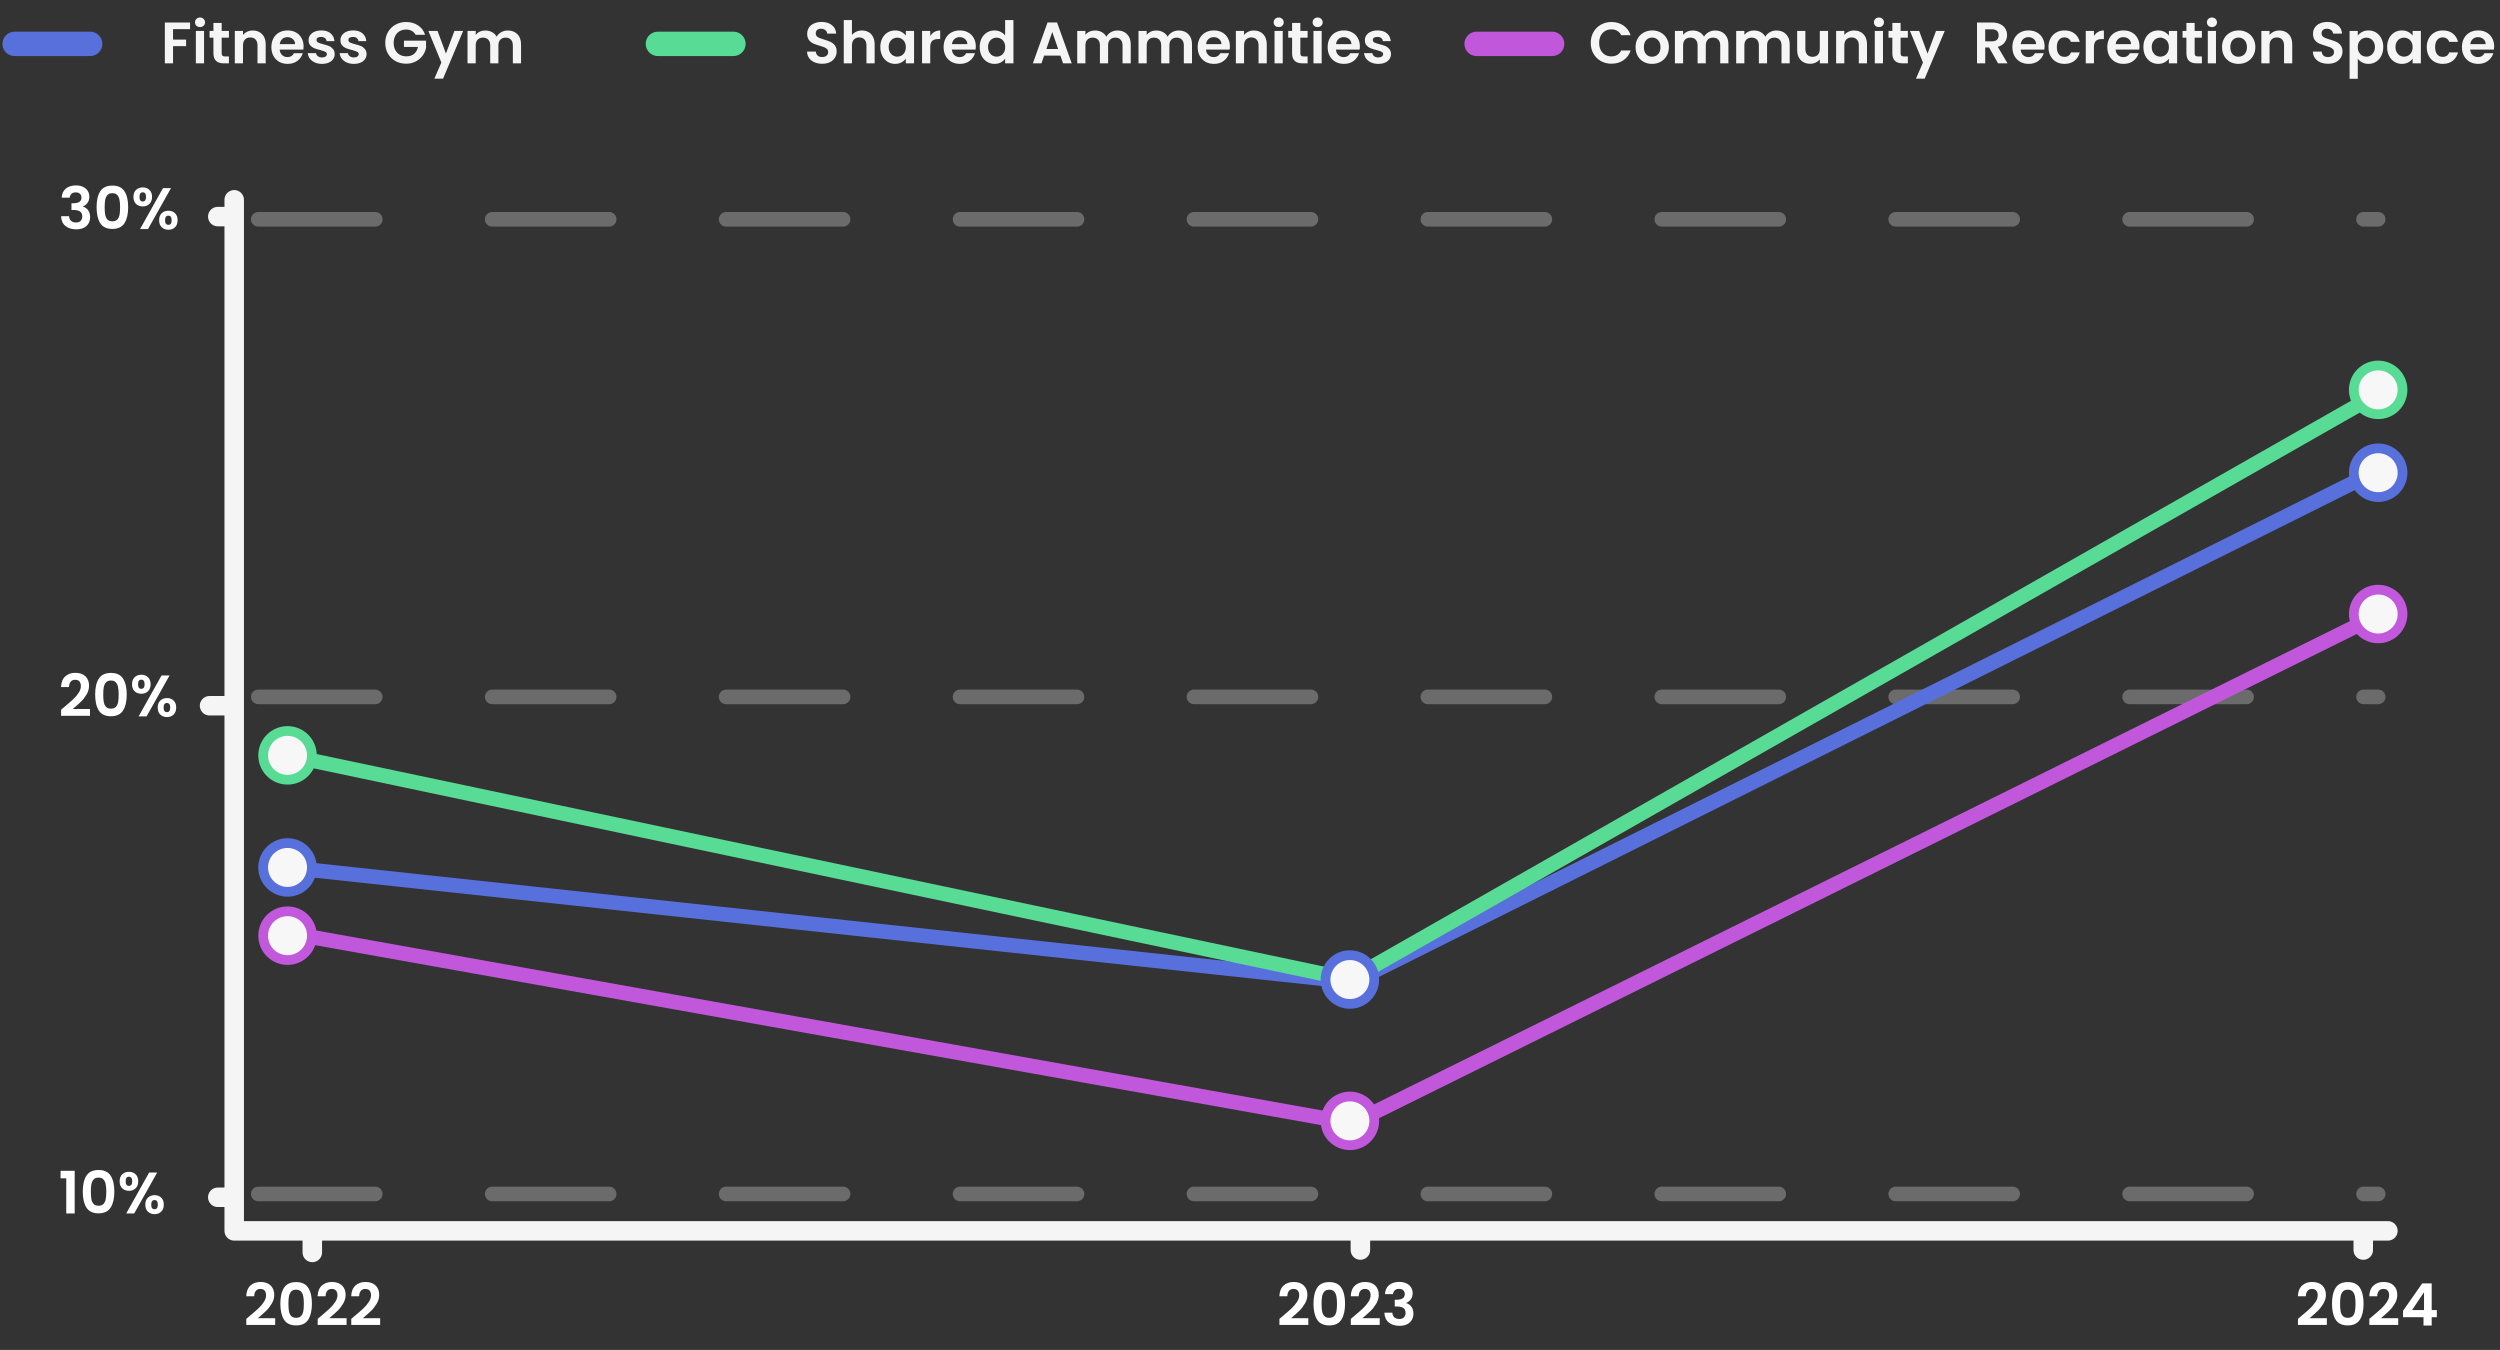 <svg width="513" height="277" viewBox="0 0 513 277" fill="none" xmlns="http://www.w3.org/2000/svg">
<rect x="0" y="0" width="513" height="277" fill="#333333" stroke="none"/>
<path d="M48.06 41V44.444M484.94 252.572H279.151M484.94 252.572V256.508M484.94 252.572H490M48.06 44.444H44.687M48.06 44.444V144.818M48.06 144.818H43M48.06 144.818V245.683M48.06 245.683V252.572H64.085M48.06 245.683H44.687M64.085 252.572V257M64.085 252.572H279.151M279.151 252.572V256.508" stroke="#F5F5F5" stroke-width="4" stroke-linecap="round" stroke-linejoin="round"/>
<path d="M51.164 270.104C51.932 269.464 52.544 268.932 53 268.508C53.456 268.076 53.836 267.628 54.14 267.164C54.444 266.7 54.596 266.244 54.596 265.796C54.596 265.388 54.5 265.068 54.308 264.836C54.116 264.604 53.82 264.488 53.42 264.488C53.02 264.488 52.712 264.624 52.496 264.896C52.28 265.16 52.168 265.524 52.16 265.988H50.528C50.56 265.028 50.844 264.3 51.38 263.804C51.924 263.308 52.612 263.06 53.444 263.06C54.356 263.06 55.056 263.304 55.544 263.792C56.032 264.272 56.276 264.908 56.276 265.7C56.276 266.324 56.108 266.92 55.772 267.488C55.436 268.056 55.052 268.552 54.62 268.976C54.188 269.392 53.624 269.896 52.928 270.488H56.468V271.88H50.54V270.632L51.164 270.104ZM57.527 267.512C57.527 266.128 57.775 265.044 58.271 264.26C58.775 263.476 59.607 263.084 60.767 263.084C61.927 263.084 62.755 263.476 63.251 264.26C63.755 265.044 64.007 266.128 64.007 267.512C64.007 268.904 63.755 269.996 63.251 270.788C62.755 271.58 61.927 271.976 60.767 271.976C59.607 271.976 58.775 271.58 58.271 270.788C57.775 269.996 57.527 268.904 57.527 267.512ZM62.351 267.512C62.351 266.92 62.311 266.424 62.231 266.024C62.159 265.616 62.007 265.284 61.775 265.028C61.551 264.772 61.215 264.644 60.767 264.644C60.319 264.644 59.979 264.772 59.747 265.028C59.523 265.284 59.371 265.616 59.291 266.024C59.219 266.424 59.183 266.92 59.183 267.512C59.183 268.12 59.219 268.632 59.291 269.048C59.363 269.456 59.515 269.788 59.747 270.044C59.979 270.292 60.319 270.416 60.767 270.416C61.215 270.416 61.555 270.292 61.787 270.044C62.019 269.788 62.171 269.456 62.243 269.048C62.315 268.632 62.351 268.12 62.351 267.512ZM65.812 270.104C66.58 269.464 67.192 268.932 67.648 268.508C68.104 268.076 68.484 267.628 68.788 267.164C69.092 266.7 69.244 266.244 69.244 265.796C69.244 265.388 69.148 265.068 68.956 264.836C68.764 264.604 68.468 264.488 68.068 264.488C67.668 264.488 67.36 264.624 67.144 264.896C66.928 265.16 66.816 265.524 66.808 265.988H65.176C65.208 265.028 65.492 264.3 66.028 263.804C66.572 263.308 67.26 263.06 68.092 263.06C69.004 263.06 69.704 263.304 70.192 263.792C70.68 264.272 70.924 264.908 70.924 265.7C70.924 266.324 70.756 266.92 70.42 267.488C70.084 268.056 69.7 268.552 69.268 268.976C68.836 269.392 68.272 269.896 67.576 270.488H71.116V271.88H65.188V270.632L65.812 270.104ZM72.703 270.104C73.471 269.464 74.083 268.932 74.539 268.508C74.995 268.076 75.375 267.628 75.679 267.164C75.983 266.7 76.135 266.244 76.135 265.796C76.135 265.388 76.039 265.068 75.847 264.836C75.655 264.604 75.359 264.488 74.959 264.488C74.559 264.488 74.251 264.624 74.035 264.896C73.819 265.16 73.707 265.524 73.699 265.988H72.067C72.099 265.028 72.383 264.3 72.919 263.804C73.463 263.308 74.151 263.06 74.983 263.06C75.895 263.06 76.595 263.304 77.083 263.792C77.571 264.272 77.815 264.908 77.815 265.7C77.815 266.324 77.647 266.92 77.311 267.488C76.975 268.056 76.591 268.552 76.159 268.976C75.727 269.392 75.163 269.896 74.467 270.488H78.007V271.88H72.079V270.632L72.703 270.104Z" fill="white"/>
<path d="M12.432 241.8V240.252H15.324V249H13.596V241.8H12.432ZM16.984 244.512C16.984 243.128 17.232 242.044 17.728 241.26C18.232 240.476 19.064 240.084 20.224 240.084C21.384 240.084 22.212 240.476 22.708 241.26C23.212 242.044 23.464 243.128 23.464 244.512C23.464 245.904 23.212 246.996 22.708 247.788C22.212 248.58 21.384 248.976 20.224 248.976C19.064 248.976 18.232 248.58 17.728 247.788C17.232 246.996 16.984 245.904 16.984 244.512ZM21.808 244.512C21.808 243.92 21.768 243.424 21.688 243.024C21.616 242.616 21.464 242.284 21.232 242.028C21.008 241.772 20.672 241.644 20.224 241.644C19.776 241.644 19.436 241.772 19.204 242.028C18.98 242.284 18.828 242.616 18.748 243.024C18.676 243.424 18.64 243.92 18.64 244.512C18.64 245.12 18.676 245.632 18.748 246.048C18.82 246.456 18.972 246.788 19.204 247.044C19.436 247.292 19.776 247.416 20.224 247.416C20.672 247.416 21.012 247.292 21.244 247.044C21.476 246.788 21.628 246.456 21.7 246.048C21.772 245.632 21.808 245.12 21.808 244.512ZM24.549 242.4C24.549 241.792 24.726 241.316 25.078 240.972C25.438 240.628 25.898 240.456 26.457 240.456C27.017 240.456 27.474 240.628 27.826 240.972C28.186 241.316 28.366 241.792 28.366 242.4C28.366 243.016 28.186 243.496 27.826 243.84C27.474 244.184 27.017 244.356 26.457 244.356C25.898 244.356 25.438 244.184 25.078 243.84C24.726 243.496 24.549 243.016 24.549 242.4ZM32.254 240.6L27.538 249H25.905L30.61 240.6H32.254ZM26.445 241.464C26.006 241.464 25.785 241.776 25.785 242.4C25.785 243.032 26.006 243.348 26.445 243.348C26.662 243.348 26.829 243.272 26.95 243.12C27.07 242.96 27.13 242.72 27.13 242.4C27.13 241.776 26.901 241.464 26.445 241.464ZM29.817 247.188C29.817 246.572 29.994 246.096 30.346 245.76C30.706 245.416 31.166 245.244 31.726 245.244C32.285 245.244 32.737 245.416 33.081 245.76C33.434 246.096 33.609 246.572 33.609 247.188C33.609 247.804 33.434 248.284 33.081 248.628C32.737 248.972 32.285 249.144 31.726 249.144C31.157 249.144 30.698 248.972 30.346 248.628C29.994 248.284 29.817 247.804 29.817 247.188ZM31.713 246.252C31.258 246.252 31.029 246.564 31.029 247.188C31.029 247.82 31.258 248.136 31.713 248.136C32.161 248.136 32.386 247.82 32.386 247.188C32.386 246.564 32.161 246.252 31.713 246.252Z" fill="white"/>
<path d="M12.66 40.556C12.7 39.756 12.98 39.14 13.5 38.708C14.028 38.268 14.72 38.048 15.576 38.048C16.16 38.048 16.66 38.152 17.076 38.36C17.492 38.56 17.804 38.836 18.012 39.188C18.228 39.532 18.336 39.924 18.336 40.364C18.336 40.868 18.204 41.296 17.94 41.648C17.684 41.992 17.376 42.224 17.016 42.344V42.392C17.48 42.536 17.84 42.792 18.096 43.16C18.36 43.528 18.492 44 18.492 44.576C18.492 45.056 18.38 45.484 18.156 45.86C17.94 46.236 17.616 46.532 17.184 46.748C16.76 46.956 16.248 47.06 15.648 47.06C14.744 47.06 14.008 46.832 13.44 46.376C12.872 45.92 12.572 45.248 12.54 44.36H14.172C14.188 44.752 14.32 45.068 14.568 45.308C14.824 45.54 15.172 45.656 15.612 45.656C16.02 45.656 16.332 45.544 16.548 45.32C16.772 45.088 16.884 44.792 16.884 44.432C16.884 43.952 16.732 43.608 16.428 43.4C16.124 43.192 15.652 43.088 15.012 43.088H14.664V41.708H15.012C16.148 41.708 16.716 41.328 16.716 40.568C16.716 40.224 16.612 39.956 16.404 39.764C16.204 39.572 15.912 39.476 15.528 39.476C15.152 39.476 14.86 39.58 14.652 39.788C14.452 39.988 14.336 40.244 14.304 40.556H12.66ZM19.82 42.512C19.82 41.128 20.068 40.044 20.564 39.26C21.068 38.476 21.9 38.084 23.06 38.084C24.22 38.084 25.048 38.476 25.544 39.26C26.048 40.044 26.3 41.128 26.3 42.512C26.3 43.904 26.048 44.996 25.544 45.788C25.048 46.58 24.22 46.976 23.06 46.976C21.9 46.976 21.068 46.58 20.564 45.788C20.068 44.996 19.82 43.904 19.82 42.512ZM24.644 42.512C24.644 41.92 24.604 41.424 24.524 41.024C24.452 40.616 24.3 40.284 24.068 40.028C23.844 39.772 23.508 39.644 23.06 39.644C22.612 39.644 22.272 39.772 22.04 40.028C21.816 40.284 21.664 40.616 21.584 41.024C21.512 41.424 21.476 41.92 21.476 42.512C21.476 43.12 21.512 43.632 21.584 44.048C21.656 44.456 21.808 44.788 22.04 45.044C22.272 45.292 22.612 45.416 23.06 45.416C23.508 45.416 23.848 45.292 24.08 45.044C24.312 44.788 24.464 44.456 24.536 44.048C24.608 43.632 24.644 43.12 24.644 42.512ZM27.385 40.4C27.385 39.792 27.561 39.316 27.913 38.972C28.273 38.628 28.733 38.456 29.293 38.456C29.853 38.456 30.309 38.628 30.661 38.972C31.021 39.316 31.201 39.792 31.201 40.4C31.201 41.016 31.021 41.496 30.661 41.84C30.309 42.184 29.853 42.356 29.293 42.356C28.733 42.356 28.273 42.184 27.913 41.84C27.561 41.496 27.385 41.016 27.385 40.4ZM35.089 38.6L30.373 47H28.741L33.445 38.6H35.089ZM29.281 39.464C28.841 39.464 28.621 39.776 28.621 40.4C28.621 41.032 28.841 41.348 29.281 41.348C29.497 41.348 29.665 41.272 29.785 41.12C29.905 40.96 29.965 40.72 29.965 40.4C29.965 39.776 29.737 39.464 29.281 39.464ZM32.653 45.188C32.653 44.572 32.829 44.096 33.181 43.76C33.541 43.416 34.001 43.244 34.561 43.244C35.121 43.244 35.573 43.416 35.917 43.76C36.269 44.096 36.445 44.572 36.445 45.188C36.445 45.804 36.269 46.284 35.917 46.628C35.573 46.972 35.121 47.144 34.561 47.144C33.993 47.144 33.533 46.972 33.181 46.628C32.829 46.284 32.653 45.804 32.653 45.188ZM34.549 44.252C34.093 44.252 33.865 44.564 33.865 45.188C33.865 45.82 34.093 46.136 34.549 46.136C34.997 46.136 35.221 45.82 35.221 45.188C35.221 44.564 34.997 44.252 34.549 44.252Z" fill="white"/>
<path d="M13.164 145.104C13.932 144.464 14.544 143.932 15 143.508C15.456 143.076 15.836 142.628 16.14 142.164C16.444 141.7 16.596 141.244 16.596 140.796C16.596 140.388 16.5 140.068 16.308 139.836C16.116 139.604 15.82 139.488 15.42 139.488C15.02 139.488 14.712 139.624 14.496 139.896C14.28 140.16 14.168 140.524 14.16 140.988H12.528C12.56 140.028 12.844 139.3 13.38 138.804C13.924 138.308 14.612 138.06 15.444 138.06C16.356 138.06 17.056 138.304 17.544 138.792C18.032 139.272 18.276 139.908 18.276 140.7C18.276 141.324 18.108 141.92 17.772 142.488C17.436 143.056 17.052 143.552 16.62 143.976C16.188 144.392 15.624 144.896 14.928 145.488H18.468V146.88H12.54V145.632L13.164 145.104ZM19.527 142.512C19.527 141.128 19.775 140.044 20.271 139.26C20.775 138.476 21.607 138.084 22.767 138.084C23.927 138.084 24.755 138.476 25.251 139.26C25.755 140.044 26.007 141.128 26.007 142.512C26.007 143.904 25.755 144.996 25.251 145.788C24.755 146.58 23.927 146.976 22.767 146.976C21.607 146.976 20.775 146.58 20.271 145.788C19.775 144.996 19.527 143.904 19.527 142.512ZM24.351 142.512C24.351 141.92 24.311 141.424 24.231 141.024C24.159 140.616 24.007 140.284 23.775 140.028C23.551 139.772 23.215 139.644 22.767 139.644C22.319 139.644 21.979 139.772 21.747 140.028C21.523 140.284 21.371 140.616 21.291 141.024C21.219 141.424 21.183 141.92 21.183 142.512C21.183 143.12 21.219 143.632 21.291 144.048C21.363 144.456 21.515 144.788 21.747 145.044C21.979 145.292 22.319 145.416 22.767 145.416C23.215 145.416 23.555 145.292 23.787 145.044C24.019 144.788 24.171 144.456 24.243 144.048C24.315 143.632 24.351 143.12 24.351 142.512ZM27.092 140.4C27.092 139.792 27.268 139.316 27.62 138.972C27.98 138.628 28.44 138.456 29 138.456C29.56 138.456 30.016 138.628 30.368 138.972C30.728 139.316 30.908 139.792 30.908 140.4C30.908 141.016 30.728 141.496 30.368 141.84C30.016 142.184 29.56 142.356 29 142.356C28.44 142.356 27.98 142.184 27.62 141.84C27.268 141.496 27.092 141.016 27.092 140.4ZM34.796 138.6L30.08 147H28.448L33.152 138.6H34.796ZM28.988 139.464C28.548 139.464 28.328 139.776 28.328 140.4C28.328 141.032 28.548 141.348 28.988 141.348C29.204 141.348 29.372 141.272 29.492 141.12C29.612 140.96 29.672 140.72 29.672 140.4C29.672 139.776 29.444 139.464 28.988 139.464ZM32.36 145.188C32.36 144.572 32.536 144.096 32.888 143.76C33.248 143.416 33.708 143.244 34.268 143.244C34.828 143.244 35.28 143.416 35.624 143.76C35.976 144.096 36.152 144.572 36.152 145.188C36.152 145.804 35.976 146.284 35.624 146.628C35.28 146.972 34.828 147.144 34.268 147.144C33.7 147.144 33.24 146.972 32.888 146.628C32.536 146.284 32.36 145.804 32.36 145.188ZM34.256 144.252C33.8 144.252 33.572 144.564 33.572 145.188C33.572 145.82 33.8 146.136 34.256 146.136C34.704 146.136 34.928 145.82 34.928 145.188C34.928 144.564 34.704 144.252 34.256 144.252Z" fill="white"/>
<path d="M472.164 270.104C472.932 269.464 473.544 268.932 474 268.508C474.456 268.076 474.836 267.628 475.14 267.164C475.444 266.7 475.596 266.244 475.596 265.796C475.596 265.388 475.5 265.068 475.308 264.836C475.116 264.604 474.82 264.488 474.42 264.488C474.02 264.488 473.712 264.624 473.496 264.896C473.28 265.16 473.168 265.524 473.16 265.988H471.528C471.56 265.028 471.844 264.3 472.38 263.804C472.924 263.308 473.612 263.06 474.444 263.06C475.356 263.06 476.056 263.304 476.544 263.792C477.032 264.272 477.276 264.908 477.276 265.7C477.276 266.324 477.108 266.92 476.772 267.488C476.436 268.056 476.052 268.552 475.62 268.976C475.188 269.392 474.624 269.896 473.928 270.488H477.468V271.88H471.54V270.632L472.164 270.104ZM478.527 267.512C478.527 266.128 478.775 265.044 479.271 264.26C479.775 263.476 480.607 263.084 481.767 263.084C482.927 263.084 483.755 263.476 484.251 264.26C484.755 265.044 485.007 266.128 485.007 267.512C485.007 268.904 484.755 269.996 484.251 270.788C483.755 271.58 482.927 271.976 481.767 271.976C480.607 271.976 479.775 271.58 479.271 270.788C478.775 269.996 478.527 268.904 478.527 267.512ZM483.351 267.512C483.351 266.92 483.311 266.424 483.231 266.024C483.159 265.616 483.007 265.284 482.775 265.028C482.551 264.772 482.215 264.644 481.767 264.644C481.319 264.644 480.979 264.772 480.747 265.028C480.523 265.284 480.371 265.616 480.291 266.024C480.219 266.424 480.183 266.92 480.183 267.512C480.183 268.12 480.219 268.632 480.291 269.048C480.363 269.456 480.515 269.788 480.747 270.044C480.979 270.292 481.319 270.416 481.767 270.416C482.215 270.416 482.555 270.292 482.787 270.044C483.019 269.788 483.171 269.456 483.243 269.048C483.315 268.632 483.351 268.12 483.351 267.512ZM486.812 270.104C487.58 269.464 488.192 268.932 488.648 268.508C489.104 268.076 489.484 267.628 489.788 267.164C490.092 266.7 490.244 266.244 490.244 265.796C490.244 265.388 490.148 265.068 489.956 264.836C489.764 264.604 489.468 264.488 489.068 264.488C488.668 264.488 488.36 264.624 488.144 264.896C487.928 265.16 487.816 265.524 487.808 265.988H486.176C486.208 265.028 486.492 264.3 487.028 263.804C487.572 263.308 488.26 263.06 489.092 263.06C490.004 263.06 490.704 263.304 491.192 263.792C491.68 264.272 491.924 264.908 491.924 265.7C491.924 266.324 491.756 266.92 491.42 267.488C491.084 268.056 490.7 268.552 490.268 268.976C489.836 269.392 489.272 269.896 488.576 270.488H492.116V271.88H486.188V270.632L486.812 270.104ZM493.103 270.296V268.976L497.027 263.36H498.983V268.832H500.039V270.296H498.983V272H497.303V270.296H493.103ZM497.411 265.16L494.951 268.832H497.411V265.16Z" fill="white"/>
<path d="M263.164 270.104C263.932 269.464 264.544 268.932 265 268.508C265.456 268.076 265.836 267.628 266.14 267.164C266.444 266.7 266.596 266.244 266.596 265.796C266.596 265.388 266.5 265.068 266.308 264.836C266.116 264.604 265.82 264.488 265.42 264.488C265.02 264.488 264.712 264.624 264.496 264.896C264.28 265.16 264.168 265.524 264.16 265.988H262.528C262.56 265.028 262.844 264.3 263.38 263.804C263.924 263.308 264.612 263.06 265.444 263.06C266.356 263.06 267.056 263.304 267.544 263.792C268.032 264.272 268.276 264.908 268.276 265.7C268.276 266.324 268.108 266.92 267.772 267.488C267.436 268.056 267.052 268.552 266.62 268.976C266.188 269.392 265.624 269.896 264.928 270.488H268.468V271.88H262.54V270.632L263.164 270.104ZM269.527 267.512C269.527 266.128 269.775 265.044 270.271 264.26C270.775 263.476 271.607 263.084 272.767 263.084C273.927 263.084 274.755 263.476 275.251 264.26C275.755 265.044 276.007 266.128 276.007 267.512C276.007 268.904 275.755 269.996 275.251 270.788C274.755 271.58 273.927 271.976 272.767 271.976C271.607 271.976 270.775 271.58 270.271 270.788C269.775 269.996 269.527 268.904 269.527 267.512ZM274.351 267.512C274.351 266.92 274.311 266.424 274.231 266.024C274.159 265.616 274.007 265.284 273.775 265.028C273.551 264.772 273.215 264.644 272.767 264.644C272.319 264.644 271.979 264.772 271.747 265.028C271.523 265.284 271.371 265.616 271.291 266.024C271.219 266.424 271.183 266.92 271.183 267.512C271.183 268.12 271.219 268.632 271.291 269.048C271.363 269.456 271.515 269.788 271.747 270.044C271.979 270.292 272.319 270.416 272.767 270.416C273.215 270.416 273.555 270.292 273.787 270.044C274.019 269.788 274.171 269.456 274.243 269.048C274.315 268.632 274.351 268.12 274.351 267.512ZM277.812 270.104C278.58 269.464 279.192 268.932 279.648 268.508C280.104 268.076 280.484 267.628 280.788 267.164C281.092 266.7 281.244 266.244 281.244 265.796C281.244 265.388 281.148 265.068 280.956 264.836C280.764 264.604 280.468 264.488 280.068 264.488C279.668 264.488 279.36 264.624 279.144 264.896C278.928 265.16 278.816 265.524 278.808 265.988H277.176C277.208 265.028 277.492 264.3 278.028 263.804C278.572 263.308 279.26 263.06 280.092 263.06C281.004 263.06 281.704 263.304 282.192 263.792C282.68 264.272 282.924 264.908 282.924 265.7C282.924 266.324 282.756 266.92 282.42 267.488C282.084 268.056 281.7 268.552 281.268 268.976C280.836 269.392 280.272 269.896 279.576 270.488H283.116V271.88H277.188V270.632L277.812 270.104ZM284.199 265.556C284.239 264.756 284.519 264.14 285.039 263.708C285.567 263.268 286.259 263.048 287.115 263.048C287.699 263.048 288.199 263.152 288.615 263.36C289.031 263.56 289.343 263.836 289.551 264.188C289.767 264.532 289.875 264.924 289.875 265.364C289.875 265.868 289.743 266.296 289.479 266.648C289.223 266.992 288.915 267.224 288.555 267.344V267.392C289.019 267.536 289.379 267.792 289.635 268.16C289.899 268.528 290.031 269 290.031 269.576C290.031 270.056 289.919 270.484 289.695 270.86C289.479 271.236 289.155 271.532 288.723 271.748C288.299 271.956 287.787 272.06 287.187 272.06C286.283 272.06 285.547 271.832 284.979 271.376C284.411 270.92 284.111 270.248 284.079 269.36H285.711C285.727 269.752 285.859 270.068 286.107 270.308C286.363 270.54 286.711 270.656 287.151 270.656C287.559 270.656 287.871 270.544 288.087 270.32C288.311 270.088 288.423 269.792 288.423 269.432C288.423 268.952 288.271 268.608 287.967 268.4C287.663 268.192 287.191 268.088 286.551 268.088H286.203V266.708H286.551C287.687 266.708 288.255 266.328 288.255 265.568C288.255 265.224 288.151 264.956 287.943 264.764C287.743 264.572 287.451 264.476 287.067 264.476C286.691 264.476 286.399 264.58 286.191 264.788C285.991 264.988 285.875 265.244 285.843 265.556H284.199Z" fill="white"/>
<path d="M53 45H488" stroke="#6B6B6B" stroke-width="3" stroke-linecap="round" stroke-linejoin="round" stroke-dasharray="24 24"/>
<path d="M53 143H488" stroke="#6B6B6B" stroke-width="3" stroke-linecap="round" stroke-linejoin="round" stroke-dasharray="24 24"/>
<path d="M53 245H488" stroke="#6B6B6B" stroke-width="3" stroke-linecap="round" stroke-linejoin="round" stroke-dasharray="24 24"/>
<path d="M59 178L277.5 201.5L488 96.5" stroke="#5870DC" stroke-width="3"/>
<path d="M59.5 191.5L277.5 230.5L488.5 126" stroke="#C158DC" stroke-width="3"/>
<path d="M59 155L277 201L488.5 80.5" stroke="#58DC95" stroke-width="3" stroke-linecap="round"/>
<circle cx="59" cy="178" r="5" fill="#F7F7F7" stroke="#5870DC" stroke-width="2"/>
<circle cx="59" cy="192" r="5" fill="#F7F7F7" stroke="#C258DC" stroke-width="2"/>
<circle cx="277" cy="230" r="5" fill="#F7F7F7" stroke="#C258DC" stroke-width="2"/>
<circle cx="488" cy="126" r="5" fill="#F7F7F7" stroke="#C258DC" stroke-width="2"/>
<circle cx="59" cy="155" r="5" fill="#F7F7F7" stroke="#58DC95" stroke-width="2"/>
<circle cx="488" cy="80" r="5" fill="#F7F7F7" stroke="#58DC95" stroke-width="2"/>
<circle cx="277" cy="201" r="5" fill="#F7F7F7" stroke="#5870DC" stroke-width="2"/>
<circle cx="488" cy="97" r="5" fill="#F7F7F7" stroke="#5870DC" stroke-width="2"/>
<path d="M3 9H18.5" stroke="#5870DC" stroke-width="5" stroke-linecap="round"/>
<path d="M135 9H150.5" stroke="#58DC95" stroke-width="5" stroke-linecap="round"/>
<path d="M303 9H318.5" stroke="#C158DC" stroke-width="5" stroke-linecap="round"/>
<path d="M39 4.624V5.98H35.508V8.128H38.184V9.46H35.508V13H33.828V4.624H39ZM41.043 5.56C40.747 5.56 40.499 5.468 40.299 5.284C40.107 5.092 40.011 4.856 40.011 4.576C40.011 4.296 40.107 4.064 40.299 3.88C40.499 3.688 40.747 3.592 41.043 3.592C41.339 3.592 41.583 3.688 41.775 3.88C41.975 4.064 42.075 4.296 42.075 4.576C42.075 4.856 41.975 5.092 41.775 5.284C41.583 5.468 41.339 5.56 41.043 5.56ZM41.871 6.352V13H40.191V6.352H41.871ZM45.487 7.732V10.948C45.487 11.172 45.539 11.336 45.643 11.44C45.755 11.536 45.939 11.584 46.195 11.584H46.975V13H45.919C44.503 13 43.795 12.312 43.795 10.936V7.732H43.003V6.352H43.795V4.708H45.487V6.352H46.975V7.732H45.487ZM51.867 6.256C52.66 6.256 53.3 6.508 53.788 7.012C54.276 7.508 54.52 8.204 54.52 9.1V13H52.84V9.328C52.84 8.8 52.708 8.396 52.444 8.116C52.179 7.828 51.819 7.684 51.364 7.684C50.9 7.684 50.532 7.828 50.26 8.116C49.995 8.396 49.864 8.8 49.864 9.328V13H48.184V6.352H49.864V7.18C50.087 6.892 50.371 6.668 50.715 6.508C51.068 6.34 51.452 6.256 51.867 6.256ZM62.297 9.532C62.297 9.772 62.281 9.988 62.249 10.18H57.389C57.429 10.66 57.597 11.036 57.893 11.308C58.189 11.58 58.553 11.716 58.985 11.716C59.609 11.716 60.053 11.448 60.317 10.912H62.129C61.937 11.552 61.569 12.08 61.025 12.496C60.481 12.904 59.813 13.108 59.021 13.108C58.381 13.108 57.805 12.968 57.293 12.688C56.789 12.4 56.393 11.996 56.105 11.476C55.825 10.956 55.685 10.356 55.685 9.676C55.685 8.988 55.825 8.384 56.105 7.864C56.385 7.344 56.777 6.944 57.281 6.664C57.785 6.384 58.365 6.244 59.021 6.244C59.653 6.244 60.217 6.38 60.713 6.652C61.217 6.924 61.605 7.312 61.877 7.816C62.157 8.312 62.297 8.884 62.297 9.532ZM60.557 9.052C60.549 8.62 60.393 8.276 60.089 8.02C59.785 7.756 59.413 7.624 58.973 7.624C58.557 7.624 58.205 7.752 57.917 8.008C57.637 8.256 57.465 8.604 57.401 9.052H60.557ZM66.067 13.108C65.523 13.108 65.035 13.012 64.603 12.82C64.171 12.62 63.827 12.352 63.571 12.016C63.323 11.68 63.187 11.308 63.163 10.9H64.855C64.887 11.156 65.011 11.368 65.227 11.536C65.451 11.704 65.727 11.788 66.055 11.788C66.375 11.788 66.623 11.724 66.799 11.596C66.983 11.468 67.075 11.304 67.075 11.104C67.075 10.888 66.963 10.728 66.739 10.624C66.523 10.512 66.175 10.392 65.695 10.264C65.199 10.144 64.791 10.02 64.471 9.892C64.159 9.764 63.887 9.568 63.655 9.304C63.431 9.04 63.319 8.684 63.319 8.236C63.319 7.868 63.423 7.532 63.631 7.228C63.847 6.924 64.151 6.684 64.543 6.508C64.943 6.332 65.411 6.244 65.947 6.244C66.739 6.244 67.371 6.444 67.843 6.844C68.315 7.236 68.575 7.768 68.623 8.44H67.015C66.991 8.176 66.879 7.968 66.679 7.816C66.487 7.656 66.227 7.576 65.899 7.576C65.595 7.576 65.359 7.632 65.191 7.744C65.031 7.856 64.951 8.012 64.951 8.212C64.951 8.436 65.063 8.608 65.287 8.728C65.511 8.84 65.859 8.956 66.331 9.076C66.811 9.196 67.207 9.32 67.519 9.448C67.831 9.576 68.099 9.776 68.323 10.048C68.555 10.312 68.675 10.664 68.683 11.104C68.683 11.488 68.575 11.832 68.359 12.136C68.151 12.44 67.847 12.68 67.447 12.856C67.055 13.024 66.595 13.108 66.067 13.108ZM72.606 13.108C72.062 13.108 71.574 13.012 71.142 12.82C70.71 12.62 70.366 12.352 70.11 12.016C69.862 11.68 69.726 11.308 69.702 10.9H71.394C71.426 11.156 71.55 11.368 71.766 11.536C71.99 11.704 72.266 11.788 72.594 11.788C72.914 11.788 73.162 11.724 73.338 11.596C73.522 11.468 73.614 11.304 73.614 11.104C73.614 10.888 73.502 10.728 73.278 10.624C73.062 10.512 72.714 10.392 72.234 10.264C71.738 10.144 71.33 10.02 71.01 9.892C70.698 9.764 70.426 9.568 70.194 9.304C69.97 9.04 69.858 8.684 69.858 8.236C69.858 7.868 69.962 7.532 70.17 7.228C70.386 6.924 70.69 6.684 71.082 6.508C71.482 6.332 71.95 6.244 72.486 6.244C73.278 6.244 73.91 6.444 74.382 6.844C74.854 7.236 75.114 7.768 75.162 8.44H73.554C73.53 8.176 73.418 7.968 73.218 7.816C73.026 7.656 72.766 7.576 72.438 7.576C72.134 7.576 71.898 7.632 71.73 7.744C71.57 7.856 71.49 8.012 71.49 8.212C71.49 8.436 71.602 8.608 71.826 8.728C72.05 8.84 72.398 8.956 72.87 9.076C73.35 9.196 73.746 9.32 74.058 9.448C74.37 9.576 74.638 9.776 74.862 10.048C75.094 10.312 75.214 10.664 75.222 11.104C75.222 11.488 75.114 11.832 74.898 12.136C74.69 12.44 74.386 12.68 73.986 12.856C73.594 13.024 73.134 13.108 72.606 13.108ZM85.293 7.144C85.101 6.792 84.837 6.524 84.501 6.34C84.165 6.156 83.773 6.064 83.325 6.064C82.829 6.064 82.389 6.176 82.005 6.4C81.621 6.624 81.321 6.944 81.105 7.36C80.889 7.776 80.781 8.256 80.781 8.8C80.781 9.36 80.889 9.848 81.105 10.264C81.329 10.68 81.637 11 82.029 11.224C82.421 11.448 82.877 11.56 83.397 11.56C84.037 11.56 84.561 11.392 84.969 11.056C85.377 10.712 85.645 10.236 85.773 9.628H82.893V8.344H87.429V9.808C87.317 10.392 87.077 10.932 86.709 11.428C86.341 11.924 85.865 12.324 85.281 12.628C84.705 12.924 84.057 13.072 83.337 13.072C82.529 13.072 81.797 12.892 81.141 12.532C80.493 12.164 79.981 11.656 79.605 11.008C79.237 10.36 79.053 9.624 79.053 8.8C79.053 7.976 79.237 7.24 79.605 6.592C79.981 5.936 80.493 5.428 81.141 5.068C81.797 4.7 82.525 4.516 83.325 4.516C84.269 4.516 85.089 4.748 85.785 5.212C86.481 5.668 86.961 6.312 87.225 7.144H85.293ZM95.032 6.352L90.916 16.144H89.128L90.568 12.832L87.904 6.352H89.788L91.504 10.996L93.244 6.352H95.032ZM104.193 6.256C105.009 6.256 105.665 6.508 106.161 7.012C106.665 7.508 106.917 8.204 106.917 9.1V13H105.237V9.328C105.237 8.808 105.105 8.412 104.841 8.14C104.577 7.86 104.217 7.72 103.761 7.72C103.305 7.72 102.941 7.86 102.669 8.14C102.405 8.412 102.273 8.808 102.273 9.328V13H100.593V9.328C100.593 8.808 100.461 8.412 100.197 8.14C99.933 7.86 99.573 7.72 99.117 7.72C98.653 7.72 98.285 7.86 98.013 8.14C97.749 8.412 97.617 8.808 97.617 9.328V13H95.937V6.352H97.617V7.156C97.833 6.876 98.109 6.656 98.445 6.496C98.789 6.336 99.165 6.256 99.573 6.256C100.093 6.256 100.557 6.368 100.965 6.592C101.373 6.808 101.689 7.12 101.913 7.528C102.129 7.144 102.441 6.836 102.849 6.604C103.265 6.372 103.713 6.256 104.193 6.256Z" fill="#F5F5F5"/>
<path d="M326.42 8.8C326.42 7.976 326.604 7.24 326.972 6.592C327.348 5.936 327.856 5.428 328.496 5.068C329.144 4.7 329.868 4.516 330.668 4.516C331.604 4.516 332.424 4.756 333.128 5.236C333.832 5.716 334.324 6.38 334.604 7.228H332.672C332.48 6.828 332.208 6.528 331.856 6.328C331.512 6.128 331.112 6.028 330.656 6.028C330.168 6.028 329.732 6.144 329.348 6.376C328.972 6.6 328.676 6.92 328.46 7.336C328.252 7.752 328.148 8.24 328.148 8.8C328.148 9.352 328.252 9.84 328.46 10.264C328.676 10.68 328.972 11.004 329.348 11.236C329.732 11.46 330.168 11.572 330.656 11.572C331.112 11.572 331.512 11.472 331.856 11.272C332.208 11.064 332.48 10.76 332.672 10.36H334.604C334.324 11.216 333.832 11.884 333.128 12.364C332.432 12.836 331.612 13.072 330.668 13.072C329.868 13.072 329.144 12.892 328.496 12.532C327.856 12.164 327.348 11.656 326.972 11.008C326.604 10.36 326.42 9.624 326.42 8.8ZM338.991 13.108C338.351 13.108 337.775 12.968 337.263 12.688C336.751 12.4 336.347 11.996 336.051 11.476C335.763 10.956 335.619 10.356 335.619 9.676C335.619 8.996 335.767 8.396 336.063 7.876C336.367 7.356 336.779 6.956 337.299 6.676C337.819 6.388 338.399 6.244 339.039 6.244C339.679 6.244 340.259 6.388 340.779 6.676C341.299 6.956 341.707 7.356 342.003 7.876C342.307 8.396 342.459 8.996 342.459 9.676C342.459 10.356 342.303 10.956 341.991 11.476C341.687 11.996 341.271 12.4 340.743 12.688C340.223 12.968 339.639 13.108 338.991 13.108ZM338.991 11.644C339.295 11.644 339.579 11.572 339.843 11.428C340.115 11.276 340.331 11.052 340.491 10.756C340.651 10.46 340.731 10.1 340.731 9.676C340.731 9.044 340.563 8.56 340.227 8.224C339.899 7.88 339.495 7.708 339.015 7.708C338.535 7.708 338.131 7.88 337.803 8.224C337.483 8.56 337.323 9.044 337.323 9.676C337.323 10.308 337.479 10.796 337.791 11.14C338.111 11.476 338.511 11.644 338.991 11.644ZM351.947 6.256C352.763 6.256 353.419 6.508 353.915 7.012C354.419 7.508 354.671 8.204 354.671 9.1V13H352.991V9.328C352.991 8.808 352.859 8.412 352.595 8.14C352.331 7.86 351.971 7.72 351.515 7.72C351.059 7.72 350.695 7.86 350.423 8.14C350.159 8.412 350.027 8.808 350.027 9.328V13H348.347V9.328C348.347 8.808 348.215 8.412 347.951 8.14C347.687 7.86 347.327 7.72 346.871 7.72C346.407 7.72 346.039 7.86 345.767 8.14C345.503 8.412 345.371 8.808 345.371 9.328V13H343.691V6.352H345.371V7.156C345.587 6.876 345.863 6.656 346.199 6.496C346.543 6.336 346.919 6.256 347.327 6.256C347.847 6.256 348.311 6.368 348.719 6.592C349.127 6.808 349.443 7.12 349.667 7.528C349.883 7.144 350.195 6.836 350.603 6.604C351.019 6.372 351.467 6.256 351.947 6.256ZM364.522 6.256C365.338 6.256 365.994 6.508 366.49 7.012C366.994 7.508 367.246 8.204 367.246 9.1V13H365.566V9.328C365.566 8.808 365.434 8.412 365.17 8.14C364.906 7.86 364.546 7.72 364.09 7.72C363.634 7.72 363.27 7.86 362.998 8.14C362.734 8.412 362.602 8.808 362.602 9.328V13H360.922V9.328C360.922 8.808 360.79 8.412 360.526 8.14C360.262 7.86 359.902 7.72 359.446 7.72C358.982 7.72 358.614 7.86 358.342 8.14C358.078 8.412 357.946 8.808 357.946 9.328V13H356.266V6.352H357.946V7.156C358.162 6.876 358.438 6.656 358.774 6.496C359.118 6.336 359.494 6.256 359.902 6.256C360.422 6.256 360.886 6.368 361.294 6.592C361.702 6.808 362.018 7.12 362.242 7.528C362.458 7.144 362.77 6.836 363.178 6.604C363.594 6.372 364.042 6.256 364.522 6.256ZM375.116 6.352V13H373.424V12.16C373.208 12.448 372.924 12.676 372.572 12.844C372.228 13.004 371.852 13.084 371.444 13.084C370.924 13.084 370.464 12.976 370.064 12.76C369.664 12.536 369.348 12.212 369.116 11.788C368.892 11.356 368.78 10.844 368.78 10.252V6.352H370.46V10.012C370.46 10.54 370.592 10.948 370.856 11.236C371.12 11.516 371.48 11.656 371.936 11.656C372.4 11.656 372.764 11.516 373.028 11.236C373.292 10.948 373.424 10.54 373.424 10.012V6.352H375.116ZM380.457 6.256C381.249 6.256 381.889 6.508 382.377 7.012C382.865 7.508 383.109 8.204 383.109 9.1V13H381.429V9.328C381.429 8.8 381.297 8.396 381.033 8.116C380.769 7.828 380.409 7.684 379.953 7.684C379.489 7.684 379.121 7.828 378.849 8.116C378.585 8.396 378.453 8.8 378.453 9.328V13H376.773V6.352H378.453V7.18C378.677 6.892 378.961 6.668 379.305 6.508C379.657 6.34 380.041 6.256 380.457 6.256ZM385.559 5.56C385.263 5.56 385.015 5.468 384.815 5.284C384.623 5.092 384.527 4.856 384.527 4.576C384.527 4.296 384.623 4.064 384.815 3.88C385.015 3.688 385.263 3.592 385.559 3.592C385.855 3.592 386.099 3.688 386.291 3.88C386.491 4.064 386.591 4.296 386.591 4.576C386.591 4.856 386.491 5.092 386.291 5.284C386.099 5.468 385.855 5.56 385.559 5.56ZM386.387 6.352V13H384.707V6.352H386.387ZM390.003 7.732V10.948C390.003 11.172 390.055 11.336 390.159 11.44C390.271 11.536 390.455 11.584 390.711 11.584H391.491V13H390.435C389.019 13 388.311 12.312 388.311 10.936V7.732H387.519V6.352H388.311V4.708H390.003V6.352H391.491V7.732H390.003ZM399.059 6.352L394.943 16.144H393.155L394.595 12.832L391.931 6.352H393.815L395.531 10.996L397.271 6.352H399.059ZM410.003 13L408.155 9.736H407.363V13H405.683V4.624H408.827C409.475 4.624 410.027 4.74 410.483 4.972C410.939 5.196 411.279 5.504 411.503 5.896C411.735 6.28 411.851 6.712 411.851 7.192C411.851 7.744 411.691 8.244 411.371 8.692C411.051 9.132 410.575 9.436 409.943 9.604L411.947 13H410.003ZM407.363 8.476H408.767C409.223 8.476 409.563 8.368 409.787 8.152C410.011 7.928 410.123 7.62 410.123 7.228C410.123 6.844 410.011 6.548 409.787 6.34C409.563 6.124 409.223 6.016 408.767 6.016H407.363V8.476ZM419.551 9.532C419.551 9.772 419.535 9.988 419.503 10.18H414.643C414.683 10.66 414.851 11.036 415.147 11.308C415.443 11.58 415.807 11.716 416.239 11.716C416.863 11.716 417.307 11.448 417.571 10.912H419.383C419.191 11.552 418.823 12.08 418.279 12.496C417.735 12.904 417.067 13.108 416.275 13.108C415.635 13.108 415.059 12.968 414.547 12.688C414.043 12.4 413.647 11.996 413.359 11.476C413.079 10.956 412.939 10.356 412.939 9.676C412.939 8.988 413.079 8.384 413.359 7.864C413.639 7.344 414.031 6.944 414.535 6.664C415.039 6.384 415.619 6.244 416.275 6.244C416.907 6.244 417.471 6.38 417.967 6.652C418.471 6.924 418.859 7.312 419.131 7.816C419.411 8.312 419.551 8.884 419.551 9.532ZM417.811 9.052C417.803 8.62 417.647 8.276 417.343 8.02C417.039 7.756 416.667 7.624 416.227 7.624C415.811 7.624 415.459 7.752 415.171 8.008C414.891 8.256 414.719 8.604 414.655 9.052H417.811ZM420.345 9.676C420.345 8.988 420.485 8.388 420.765 7.876C421.045 7.356 421.433 6.956 421.929 6.676C422.425 6.388 422.993 6.244 423.633 6.244C424.457 6.244 425.137 6.452 425.673 6.868C426.217 7.276 426.581 7.852 426.765 8.596H424.953C424.857 8.308 424.693 8.084 424.461 7.924C424.237 7.756 423.957 7.672 423.621 7.672C423.141 7.672 422.761 7.848 422.481 8.2C422.201 8.544 422.061 9.036 422.061 9.676C422.061 10.308 422.201 10.8 422.481 11.152C422.761 11.496 423.141 11.668 423.621 11.668C424.301 11.668 424.745 11.364 424.953 10.756H426.765C426.581 11.476 426.217 12.048 425.673 12.472C425.129 12.896 424.449 13.108 423.633 13.108C422.993 13.108 422.425 12.968 421.929 12.688C421.433 12.4 421.045 12 420.765 11.488C420.485 10.968 420.345 10.364 420.345 9.676ZM429.676 7.384C429.892 7.032 430.172 6.756 430.516 6.556C430.868 6.356 431.268 6.256 431.716 6.256V8.02H431.272C430.744 8.02 430.344 8.144 430.072 8.392C429.808 8.64 429.676 9.072 429.676 9.688V13H427.996V6.352H429.676V7.384ZM439.028 9.532C439.028 9.772 439.012 9.988 438.98 10.18H434.12C434.16 10.66 434.328 11.036 434.624 11.308C434.92 11.58 435.284 11.716 435.716 11.716C436.34 11.716 436.784 11.448 437.048 10.912H438.86C438.668 11.552 438.3 12.08 437.756 12.496C437.212 12.904 436.544 13.108 435.752 13.108C435.112 13.108 434.536 12.968 434.024 12.688C433.52 12.4 433.124 11.996 432.836 11.476C432.556 10.956 432.416 10.356 432.416 9.676C432.416 8.988 432.556 8.384 432.836 7.864C433.116 7.344 433.508 6.944 434.012 6.664C434.516 6.384 435.096 6.244 435.752 6.244C436.384 6.244 436.948 6.38 437.444 6.652C437.948 6.924 438.336 7.312 438.608 7.816C438.888 8.312 439.028 8.884 439.028 9.532ZM437.288 9.052C437.28 8.62 437.124 8.276 436.82 8.02C436.516 7.756 436.144 7.624 435.704 7.624C435.288 7.624 434.936 7.752 434.648 8.008C434.368 8.256 434.196 8.604 434.132 9.052H437.288ZM439.822 9.652C439.822 8.98 439.954 8.384 440.218 7.864C440.49 7.344 440.854 6.944 441.31 6.664C441.774 6.384 442.29 6.244 442.858 6.244C443.354 6.244 443.786 6.344 444.154 6.544C444.53 6.744 444.83 6.996 445.054 7.3V6.352H446.746V13H445.054V12.028C444.838 12.34 444.538 12.6 444.154 12.808C443.778 13.008 443.342 13.108 442.846 13.108C442.286 13.108 441.774 12.964 441.31 12.676C440.854 12.388 440.49 11.984 440.218 11.464C439.954 10.936 439.822 10.332 439.822 9.652ZM445.054 9.676C445.054 9.268 444.974 8.92 444.814 8.632C444.654 8.336 444.438 8.112 444.166 7.96C443.894 7.8 443.602 7.72 443.29 7.72C442.978 7.72 442.69 7.796 442.426 7.948C442.162 8.1 441.946 8.324 441.778 8.62C441.618 8.908 441.538 9.252 441.538 9.652C441.538 10.052 441.618 10.404 441.778 10.708C441.946 11.004 442.162 11.232 442.426 11.392C442.698 11.552 442.986 11.632 443.29 11.632C443.602 11.632 443.894 11.556 444.166 11.404C444.438 11.244 444.654 11.02 444.814 10.732C444.974 10.436 445.054 10.084 445.054 9.676ZM450.343 7.732V10.948C450.343 11.172 450.395 11.336 450.499 11.44C450.611 11.536 450.795 11.584 451.051 11.584H451.831V13H450.775C449.359 13 448.651 12.312 448.651 10.936V7.732H447.859V6.352H448.651V4.708H450.343V6.352H451.831V7.732H450.343ZM453.891 5.56C453.595 5.56 453.347 5.468 453.147 5.284C452.955 5.092 452.859 4.856 452.859 4.576C452.859 4.296 452.955 4.064 453.147 3.88C453.347 3.688 453.595 3.592 453.891 3.592C454.187 3.592 454.431 3.688 454.623 3.88C454.823 4.064 454.923 4.296 454.923 4.576C454.923 4.856 454.823 5.092 454.623 5.284C454.431 5.468 454.187 5.56 453.891 5.56ZM454.719 6.352V13H453.039V6.352H454.719ZM459.331 13.108C458.691 13.108 458.115 12.968 457.603 12.688C457.091 12.4 456.687 11.996 456.391 11.476C456.103 10.956 455.959 10.356 455.959 9.676C455.959 8.996 456.107 8.396 456.403 7.876C456.707 7.356 457.119 6.956 457.639 6.676C458.159 6.388 458.739 6.244 459.379 6.244C460.019 6.244 460.599 6.388 461.119 6.676C461.639 6.956 462.047 7.356 462.343 7.876C462.647 8.396 462.799 8.996 462.799 9.676C462.799 10.356 462.643 10.956 462.331 11.476C462.027 11.996 461.611 12.4 461.083 12.688C460.563 12.968 459.979 13.108 459.331 13.108ZM459.331 11.644C459.635 11.644 459.919 11.572 460.183 11.428C460.455 11.276 460.671 11.052 460.831 10.756C460.991 10.46 461.071 10.1 461.071 9.676C461.071 9.044 460.903 8.56 460.567 8.224C460.239 7.88 459.835 7.708 459.355 7.708C458.875 7.708 458.471 7.88 458.143 8.224C457.823 8.56 457.663 9.044 457.663 9.676C457.663 10.308 457.819 10.796 458.131 11.14C458.451 11.476 458.851 11.644 459.331 11.644ZM467.715 6.256C468.507 6.256 469.147 6.508 469.635 7.012C470.123 7.508 470.367 8.204 470.367 9.1V13H468.687V9.328C468.687 8.8 468.555 8.396 468.291 8.116C468.027 7.828 467.667 7.684 467.211 7.684C466.747 7.684 466.379 7.828 466.107 8.116C465.843 8.396 465.711 8.8 465.711 9.328V13H464.031V6.352H465.711V7.18C465.935 6.892 466.219 6.668 466.563 6.508C466.915 6.34 467.299 6.256 467.715 6.256ZM477.716 13.084C477.132 13.084 476.604 12.984 476.132 12.784C475.668 12.584 475.3 12.296 475.028 11.92C474.756 11.544 474.616 11.1 474.608 10.588H476.408C476.432 10.932 476.552 11.204 476.768 11.404C476.992 11.604 477.296 11.704 477.68 11.704C478.072 11.704 478.38 11.612 478.604 11.428C478.828 11.236 478.94 10.988 478.94 10.684C478.94 10.436 478.864 10.232 478.712 10.072C478.56 9.912 478.368 9.788 478.136 9.7C477.912 9.604 477.6 9.5 477.2 9.388C476.656 9.228 476.212 9.072 475.868 8.92C475.532 8.76 475.24 8.524 474.992 8.212C474.752 7.892 474.632 7.468 474.632 6.94C474.632 6.444 474.756 6.012 475.004 5.644C475.252 5.276 475.6 4.996 476.048 4.804C476.496 4.604 477.008 4.504 477.584 4.504C478.448 4.504 479.148 4.716 479.684 5.14C480.228 5.556 480.528 6.14 480.584 6.892H478.736C478.72 6.604 478.596 6.368 478.364 6.184C478.14 5.992 477.84 5.896 477.464 5.896C477.136 5.896 476.872 5.98 476.672 6.148C476.48 6.316 476.384 6.56 476.384 6.88C476.384 7.104 476.456 7.292 476.6 7.444C476.752 7.588 476.936 7.708 477.152 7.804C477.376 7.892 477.688 7.996 478.088 8.116C478.632 8.276 479.076 8.436 479.42 8.596C479.764 8.756 480.06 8.996 480.308 9.316C480.556 9.636 480.68 10.056 480.68 10.576C480.68 11.024 480.564 11.44 480.332 11.824C480.1 12.208 479.76 12.516 479.312 12.748C478.864 12.972 478.332 13.084 477.716 13.084ZM483.817 7.312C484.033 7.008 484.329 6.756 484.705 6.556C485.089 6.348 485.525 6.244 486.013 6.244C486.581 6.244 487.093 6.384 487.549 6.664C488.013 6.944 488.377 7.344 488.641 7.864C488.913 8.376 489.049 8.972 489.049 9.652C489.049 10.332 488.913 10.936 488.641 11.464C488.377 11.984 488.013 12.388 487.549 12.676C487.093 12.964 486.581 13.108 486.013 13.108C485.525 13.108 485.093 13.008 484.717 12.808C484.349 12.608 484.049 12.356 483.817 12.052V16.168H482.137V6.352H483.817V7.312ZM487.333 9.652C487.333 9.252 487.249 8.908 487.081 8.62C486.921 8.324 486.705 8.1 486.433 7.948C486.169 7.796 485.881 7.72 485.569 7.72C485.265 7.72 484.977 7.8 484.705 7.96C484.441 8.112 484.225 8.336 484.057 8.632C483.897 8.928 483.817 9.276 483.817 9.676C483.817 10.076 483.897 10.424 484.057 10.72C484.225 11.016 484.441 11.244 484.705 11.404C484.977 11.556 485.265 11.632 485.569 11.632C485.881 11.632 486.169 11.552 486.433 11.392C486.705 11.232 486.921 11.004 487.081 10.708C487.249 10.412 487.333 10.06 487.333 9.652ZM489.837 9.652C489.837 8.98 489.969 8.384 490.233 7.864C490.505 7.344 490.869 6.944 491.325 6.664C491.789 6.384 492.305 6.244 492.873 6.244C493.369 6.244 493.801 6.344 494.169 6.544C494.545 6.744 494.845 6.996 495.069 7.3V6.352H496.761V13H495.069V12.028C494.853 12.34 494.553 12.6 494.169 12.808C493.793 13.008 493.357 13.108 492.861 13.108C492.301 13.108 491.789 12.964 491.325 12.676C490.869 12.388 490.505 11.984 490.233 11.464C489.969 10.936 489.837 10.332 489.837 9.652ZM495.069 9.676C495.069 9.268 494.989 8.92 494.829 8.632C494.669 8.336 494.453 8.112 494.181 7.96C493.909 7.8 493.617 7.72 493.305 7.72C492.993 7.72 492.705 7.796 492.441 7.948C492.177 8.1 491.961 8.324 491.793 8.62C491.633 8.908 491.553 9.252 491.553 9.652C491.553 10.052 491.633 10.404 491.793 10.708C491.961 11.004 492.177 11.232 492.441 11.392C492.713 11.552 493.001 11.632 493.305 11.632C493.617 11.632 493.909 11.556 494.181 11.404C494.453 11.244 494.669 11.02 494.829 10.732C494.989 10.436 495.069 10.084 495.069 9.676ZM497.97 9.676C497.97 8.988 498.11 8.388 498.39 7.876C498.67 7.356 499.058 6.956 499.554 6.676C500.05 6.388 500.618 6.244 501.258 6.244C502.082 6.244 502.762 6.452 503.298 6.868C503.842 7.276 504.206 7.852 504.39 8.596H502.578C502.482 8.308 502.318 8.084 502.086 7.924C501.862 7.756 501.582 7.672 501.246 7.672C500.766 7.672 500.386 7.848 500.106 8.2C499.826 8.544 499.686 9.036 499.686 9.676C499.686 10.308 499.826 10.8 500.106 11.152C500.386 11.496 500.766 11.668 501.246 11.668C501.926 11.668 502.37 11.364 502.578 10.756H504.39C504.206 11.476 503.842 12.048 503.298 12.472C502.754 12.896 502.074 13.108 501.258 13.108C500.618 13.108 500.05 12.968 499.554 12.688C499.058 12.4 498.67 12 498.39 11.488C498.11 10.968 497.97 10.364 497.97 9.676ZM511.801 9.532C511.801 9.772 511.785 9.988 511.753 10.18H506.893C506.933 10.66 507.101 11.036 507.397 11.308C507.693 11.58 508.057 11.716 508.489 11.716C509.113 11.716 509.557 11.448 509.821 10.912H511.633C511.441 11.552 511.073 12.08 510.529 12.496C509.985 12.904 509.317 13.108 508.525 13.108C507.885 13.108 507.309 12.968 506.797 12.688C506.293 12.4 505.897 11.996 505.609 11.476C505.329 10.956 505.189 10.356 505.189 9.676C505.189 8.988 505.329 8.384 505.609 7.864C505.889 7.344 506.281 6.944 506.785 6.664C507.289 6.384 507.869 6.244 508.525 6.244C509.157 6.244 509.721 6.38 510.217 6.652C510.721 6.924 511.109 7.312 511.381 7.816C511.661 8.312 511.801 8.884 511.801 9.532ZM510.061 9.052C510.053 8.62 509.897 8.276 509.593 8.02C509.289 7.756 508.917 7.624 508.477 7.624C508.061 7.624 507.709 7.752 507.421 8.008C507.141 8.256 506.969 8.604 506.905 9.052H510.061Z" fill="#F5F5F5"/>
<path d="M168.72 13.084C168.136 13.084 167.608 12.984 167.136 12.784C166.672 12.584 166.304 12.296 166.032 11.92C165.76 11.544 165.62 11.1 165.612 10.588H167.412C167.436 10.932 167.556 11.204 167.772 11.404C167.996 11.604 168.3 11.704 168.684 11.704C169.076 11.704 169.384 11.612 169.608 11.428C169.832 11.236 169.944 10.988 169.944 10.684C169.944 10.436 169.868 10.232 169.716 10.072C169.564 9.912 169.372 9.788 169.14 9.7C168.916 9.604 168.604 9.5 168.204 9.388C167.66 9.228 167.216 9.072 166.872 8.92C166.536 8.76 166.244 8.524 165.996 8.212C165.756 7.892 165.636 7.468 165.636 6.94C165.636 6.444 165.76 6.012 166.008 5.644C166.256 5.276 166.604 4.996 167.052 4.804C167.5 4.604 168.012 4.504 168.588 4.504C169.452 4.504 170.152 4.716 170.688 5.14C171.232 5.556 171.532 6.14 171.588 6.892H169.74C169.724 6.604 169.6 6.368 169.368 6.184C169.144 5.992 168.844 5.896 168.468 5.896C168.14 5.896 167.876 5.98 167.676 6.148C167.484 6.316 167.388 6.56 167.388 6.88C167.388 7.104 167.46 7.292 167.604 7.444C167.756 7.588 167.94 7.708 168.156 7.804C168.38 7.892 168.692 7.996 169.092 8.116C169.636 8.276 170.08 8.436 170.424 8.596C170.768 8.756 171.064 8.996 171.312 9.316C171.56 9.636 171.684 10.056 171.684 10.576C171.684 11.024 171.568 11.44 171.336 11.824C171.104 12.208 170.764 12.516 170.316 12.748C169.868 12.972 169.336 13.084 168.72 13.084ZM176.885 6.256C177.389 6.256 177.837 6.368 178.229 6.592C178.621 6.808 178.925 7.132 179.141 7.564C179.365 7.988 179.477 8.5 179.477 9.1V13H177.797V9.328C177.797 8.8 177.665 8.396 177.401 8.116C177.137 7.828 176.777 7.684 176.321 7.684C175.857 7.684 175.489 7.828 175.217 8.116C174.953 8.396 174.821 8.8 174.821 9.328V13H173.141V4.12H174.821V7.18C175.037 6.892 175.325 6.668 175.685 6.508C176.045 6.34 176.445 6.256 176.885 6.256ZM180.642 9.652C180.642 8.98 180.774 8.384 181.038 7.864C181.31 7.344 181.674 6.944 182.13 6.664C182.594 6.384 183.11 6.244 183.678 6.244C184.174 6.244 184.606 6.344 184.974 6.544C185.35 6.744 185.65 6.996 185.874 7.3V6.352H187.566V13H185.874V12.028C185.658 12.34 185.358 12.6 184.974 12.808C184.598 13.008 184.162 13.108 183.666 13.108C183.106 13.108 182.594 12.964 182.13 12.676C181.674 12.388 181.31 11.984 181.038 11.464C180.774 10.936 180.642 10.332 180.642 9.652ZM185.874 9.676C185.874 9.268 185.794 8.92 185.634 8.632C185.474 8.336 185.258 8.112 184.986 7.96C184.714 7.8 184.422 7.72 184.11 7.72C183.798 7.72 183.51 7.796 183.246 7.948C182.982 8.1 182.766 8.324 182.598 8.62C182.438 8.908 182.358 9.252 182.358 9.652C182.358 10.052 182.438 10.404 182.598 10.708C182.766 11.004 182.982 11.232 183.246 11.392C183.518 11.552 183.806 11.632 184.11 11.632C184.422 11.632 184.714 11.556 184.986 11.404C185.258 11.244 185.474 11.02 185.634 10.732C185.794 10.436 185.874 10.084 185.874 9.676ZM190.887 7.384C191.103 7.032 191.383 6.756 191.727 6.556C192.079 6.356 192.479 6.256 192.927 6.256V8.02H192.483C191.955 8.02 191.555 8.144 191.283 8.392C191.019 8.64 190.887 9.072 190.887 9.688V13H189.207V6.352H190.887V7.384ZM200.238 9.532C200.238 9.772 200.222 9.988 200.19 10.18H195.33C195.37 10.66 195.538 11.036 195.834 11.308C196.13 11.58 196.494 11.716 196.926 11.716C197.55 11.716 197.994 11.448 198.258 10.912H200.07C199.878 11.552 199.51 12.08 198.966 12.496C198.422 12.904 197.754 13.108 196.962 13.108C196.322 13.108 195.746 12.968 195.234 12.688C194.73 12.4 194.334 11.996 194.046 11.476C193.766 10.956 193.626 10.356 193.626 9.676C193.626 8.988 193.766 8.384 194.046 7.864C194.326 7.344 194.718 6.944 195.222 6.664C195.726 6.384 196.306 6.244 196.962 6.244C197.594 6.244 198.158 6.38 198.654 6.652C199.158 6.924 199.546 7.312 199.818 7.816C200.098 8.312 200.238 8.884 200.238 9.532ZM198.498 9.052C198.49 8.62 198.334 8.276 198.03 8.02C197.726 7.756 197.354 7.624 196.914 7.624C196.498 7.624 196.146 7.752 195.858 8.008C195.578 8.256 195.406 8.604 195.342 9.052H198.498ZM201.033 9.652C201.033 8.98 201.165 8.384 201.429 7.864C201.701 7.344 202.069 6.944 202.533 6.664C202.997 6.384 203.513 6.244 204.081 6.244C204.513 6.244 204.925 6.34 205.317 6.532C205.709 6.716 206.021 6.964 206.253 7.276V4.12H207.957V13H206.253V12.016C206.045 12.344 205.753 12.608 205.377 12.808C205.001 13.008 204.565 13.108 204.069 13.108C203.509 13.108 202.997 12.964 202.533 12.676C202.069 12.388 201.701 11.984 201.429 11.464C201.165 10.936 201.033 10.332 201.033 9.652ZM206.265 9.676C206.265 9.268 206.185 8.92 206.025 8.632C205.865 8.336 205.649 8.112 205.377 7.96C205.105 7.8 204.813 7.72 204.501 7.72C204.189 7.72 203.901 7.796 203.637 7.948C203.373 8.1 203.157 8.324 202.989 8.62C202.829 8.908 202.749 9.252 202.749 9.652C202.749 10.052 202.829 10.404 202.989 10.708C203.157 11.004 203.373 11.232 203.637 11.392C203.909 11.552 204.197 11.632 204.501 11.632C204.813 11.632 205.105 11.556 205.377 11.404C205.649 11.244 205.865 11.02 206.025 10.732C206.185 10.436 206.265 10.084 206.265 9.676ZM217.593 11.404H214.257L213.705 13H211.941L214.953 4.612H216.909L219.921 13H218.145L217.593 11.404ZM217.137 10.06L215.925 6.556L214.713 10.06H217.137ZM229.303 6.256C230.119 6.256 230.775 6.508 231.271 7.012C231.775 7.508 232.027 8.204 232.027 9.1V13H230.347V9.328C230.347 8.808 230.215 8.412 229.951 8.14C229.687 7.86 229.327 7.72 228.871 7.72C228.415 7.72 228.051 7.86 227.779 8.14C227.515 8.412 227.383 8.808 227.383 9.328V13H225.703V9.328C225.703 8.808 225.571 8.412 225.307 8.14C225.043 7.86 224.683 7.72 224.227 7.72C223.763 7.72 223.395 7.86 223.123 8.14C222.859 8.412 222.727 8.808 222.727 9.328V13H221.047V6.352H222.727V7.156C222.943 6.876 223.219 6.656 223.555 6.496C223.899 6.336 224.275 6.256 224.683 6.256C225.203 6.256 225.667 6.368 226.075 6.592C226.483 6.808 226.799 7.12 227.023 7.528C227.239 7.144 227.551 6.836 227.959 6.604C228.375 6.372 228.823 6.256 229.303 6.256ZM241.877 6.256C242.693 6.256 243.349 6.508 243.845 7.012C244.349 7.508 244.601 8.204 244.601 9.1V13H242.921V9.328C242.921 8.808 242.789 8.412 242.525 8.14C242.261 7.86 241.901 7.72 241.445 7.72C240.989 7.72 240.625 7.86 240.353 8.14C240.089 8.412 239.957 8.808 239.957 9.328V13H238.277V9.328C238.277 8.808 238.145 8.412 237.881 8.14C237.617 7.86 237.257 7.72 236.801 7.72C236.337 7.72 235.969 7.86 235.697 8.14C235.433 8.412 235.301 8.808 235.301 9.328V13H233.621V6.352H235.301V7.156C235.517 6.876 235.793 6.656 236.129 6.496C236.473 6.336 236.849 6.256 237.257 6.256C237.777 6.256 238.241 6.368 238.649 6.592C239.057 6.808 239.373 7.12 239.597 7.528C239.813 7.144 240.125 6.836 240.533 6.604C240.949 6.372 241.397 6.256 241.877 6.256ZM252.375 9.532C252.375 9.772 252.359 9.988 252.327 10.18H247.467C247.507 10.66 247.675 11.036 247.971 11.308C248.267 11.58 248.631 11.716 249.063 11.716C249.687 11.716 250.131 11.448 250.395 10.912H252.207C252.015 11.552 251.647 12.08 251.103 12.496C250.559 12.904 249.891 13.108 249.099 13.108C248.459 13.108 247.883 12.968 247.371 12.688C246.867 12.4 246.471 11.996 246.183 11.476C245.903 10.956 245.763 10.356 245.763 9.676C245.763 8.988 245.903 8.384 246.183 7.864C246.463 7.344 246.855 6.944 247.359 6.664C247.863 6.384 248.443 6.244 249.099 6.244C249.731 6.244 250.295 6.38 250.791 6.652C251.295 6.924 251.683 7.312 251.955 7.816C252.235 8.312 252.375 8.884 252.375 9.532ZM250.635 9.052C250.627 8.62 250.471 8.276 250.167 8.02C249.863 7.756 249.491 7.624 249.051 7.624C248.635 7.624 248.283 7.752 247.995 8.008C247.715 8.256 247.543 8.604 247.479 9.052H250.635ZM257.285 6.256C258.077 6.256 258.717 6.508 259.205 7.012C259.693 7.508 259.937 8.204 259.937 9.1V13H258.257V9.328C258.257 8.8 258.125 8.396 257.861 8.116C257.597 7.828 257.237 7.684 256.781 7.684C256.317 7.684 255.949 7.828 255.677 8.116C255.413 8.396 255.281 8.8 255.281 9.328V13H253.601V6.352H255.281V7.18C255.505 6.892 255.789 6.668 256.133 6.508C256.485 6.34 256.869 6.256 257.285 6.256ZM262.387 5.56C262.091 5.56 261.843 5.468 261.643 5.284C261.451 5.092 261.355 4.856 261.355 4.576C261.355 4.296 261.451 4.064 261.643 3.88C261.843 3.688 262.091 3.592 262.387 3.592C262.683 3.592 262.927 3.688 263.119 3.88C263.319 4.064 263.419 4.296 263.419 4.576C263.419 4.856 263.319 5.092 263.119 5.284C262.927 5.468 262.683 5.56 262.387 5.56ZM263.215 6.352V13H261.535V6.352H263.215ZM266.831 7.732V10.948C266.831 11.172 266.883 11.336 266.987 11.44C267.099 11.536 267.283 11.584 267.539 11.584H268.319V13H267.263C265.847 13 265.139 12.312 265.139 10.936V7.732H264.347V6.352H265.139V4.708H266.831V6.352H268.319V7.732H266.831ZM270.379 5.56C270.083 5.56 269.835 5.468 269.635 5.284C269.443 5.092 269.347 4.856 269.347 4.576C269.347 4.296 269.443 4.064 269.635 3.88C269.835 3.688 270.083 3.592 270.379 3.592C270.675 3.592 270.919 3.688 271.111 3.88C271.311 4.064 271.411 4.296 271.411 4.576C271.411 4.856 271.311 5.092 271.111 5.284C270.919 5.468 270.675 5.56 270.379 5.56ZM271.207 6.352V13H269.527V6.352H271.207ZM279.047 9.532C279.047 9.772 279.031 9.988 278.999 10.18H274.139C274.179 10.66 274.347 11.036 274.643 11.308C274.939 11.58 275.303 11.716 275.735 11.716C276.359 11.716 276.803 11.448 277.067 10.912H278.879C278.687 11.552 278.319 12.08 277.775 12.496C277.231 12.904 276.563 13.108 275.771 13.108C275.131 13.108 274.555 12.968 274.043 12.688C273.539 12.4 273.143 11.996 272.855 11.476C272.575 10.956 272.435 10.356 272.435 9.676C272.435 8.988 272.575 8.384 272.855 7.864C273.135 7.344 273.527 6.944 274.031 6.664C274.535 6.384 275.115 6.244 275.771 6.244C276.403 6.244 276.967 6.38 277.463 6.652C277.967 6.924 278.355 7.312 278.627 7.816C278.907 8.312 279.047 8.884 279.047 9.532ZM277.307 9.052C277.299 8.62 277.143 8.276 276.839 8.02C276.535 7.756 276.163 7.624 275.723 7.624C275.307 7.624 274.955 7.752 274.667 8.008C274.387 8.256 274.215 8.604 274.151 9.052H277.307ZM282.817 13.108C282.273 13.108 281.785 13.012 281.353 12.82C280.921 12.62 280.577 12.352 280.321 12.016C280.073 11.68 279.937 11.308 279.913 10.9H281.605C281.637 11.156 281.761 11.368 281.977 11.536C282.201 11.704 282.477 11.788 282.805 11.788C283.125 11.788 283.373 11.724 283.549 11.596C283.733 11.468 283.825 11.304 283.825 11.104C283.825 10.888 283.713 10.728 283.489 10.624C283.273 10.512 282.925 10.392 282.445 10.264C281.949 10.144 281.541 10.02 281.221 9.892C280.909 9.764 280.637 9.568 280.405 9.304C280.181 9.04 280.069 8.684 280.069 8.236C280.069 7.868 280.173 7.532 280.381 7.228C280.597 6.924 280.901 6.684 281.293 6.508C281.693 6.332 282.161 6.244 282.697 6.244C283.489 6.244 284.121 6.444 284.593 6.844C285.065 7.236 285.325 7.768 285.373 8.44H283.765C283.741 8.176 283.629 7.968 283.429 7.816C283.237 7.656 282.977 7.576 282.649 7.576C282.345 7.576 282.109 7.632 281.941 7.744C281.781 7.856 281.701 8.012 281.701 8.212C281.701 8.436 281.813 8.608 282.037 8.728C282.261 8.84 282.609 8.956 283.081 9.076C283.561 9.196 283.957 9.32 284.269 9.448C284.581 9.576 284.849 9.776 285.073 10.048C285.305 10.312 285.425 10.664 285.433 11.104C285.433 11.488 285.325 11.832 285.109 12.136C284.901 12.44 284.597 12.68 284.197 12.856C283.805 13.024 283.345 13.108 282.817 13.108Z" fill="#F5F5F5"/>
</svg>
